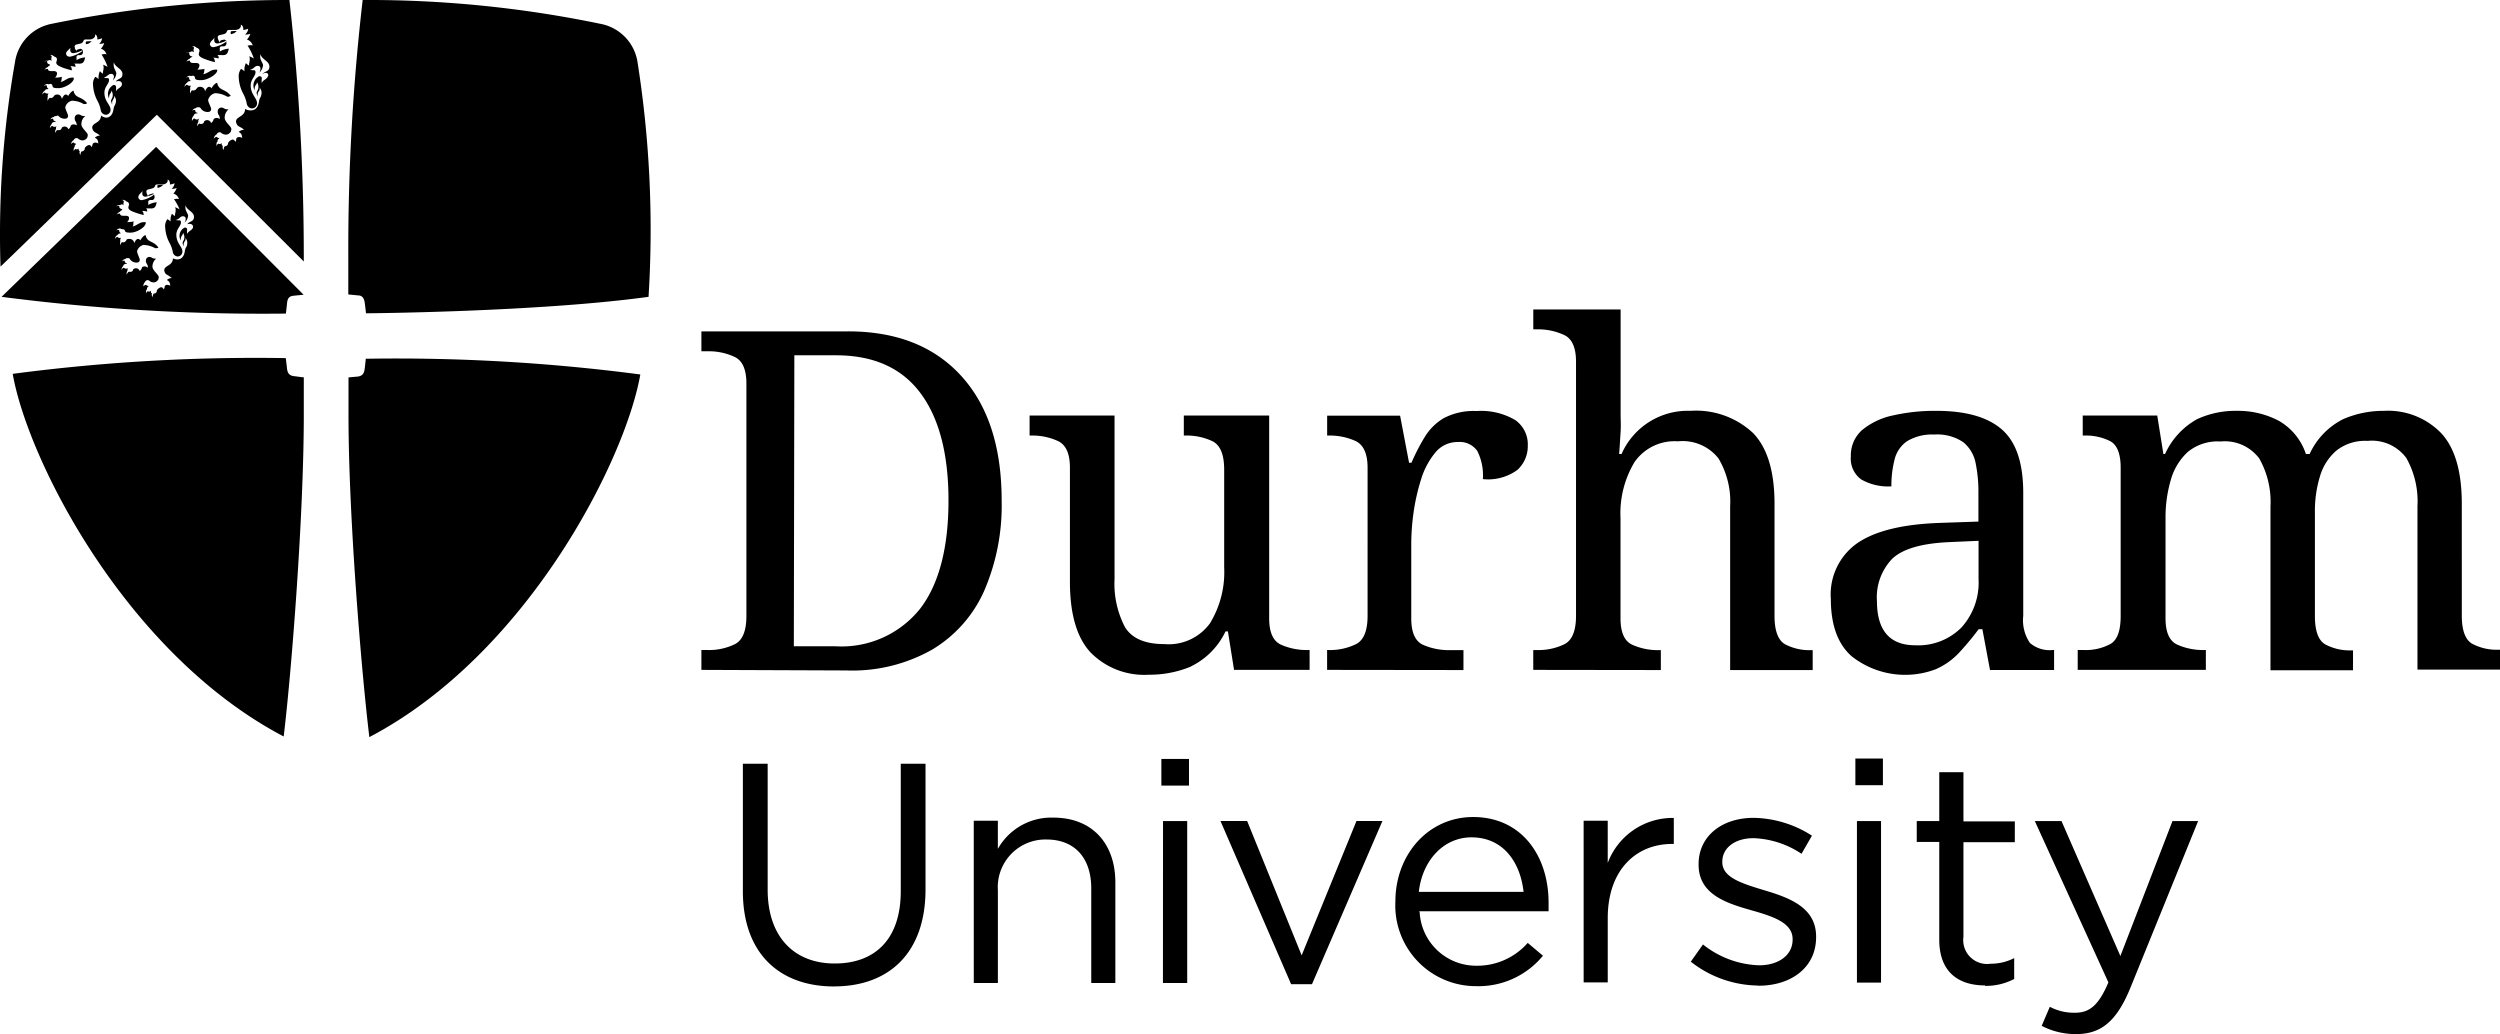 <svg xmlns="http://www.w3.org/2000/svg" xmlns:xlink="http://www.w3.org/1999/xlink" width="217.852" height="90.111" viewBox="0 0 217.852 90.111">
  <defs>
    <clipPath id="clip-path">
      <rect id="Rectangle_161" data-name="Rectangle 161" width="217.852" height="90.11" fill="none"/>
    </clipPath>
  </defs>
  <g id="Group_94" data-name="Group 94" clip-path="url(#clip-path)">
    <path id="Path_107" data-name="Path 107" d="M187.471,96.794c2.125,0,3.5-1.072,4.7-3.987l5.921-14.576h-2.234l-4.541,11.761-5.131-11.761h-2.325l6.412,14.058c-.845,1.989-1.635,2.643-2.888,2.643a4.439,4.439,0,0,1-2.216-.518l-.708,1.662a6.352,6.352,0,0,0,3.006.717m-7.946-4.2a5.314,5.314,0,0,0,2.543-.6V90.173a4.442,4.442,0,0,1-2.052.49,2.08,2.08,0,0,1-2.37-2.343V80.075h4.477V78.258h-4.477V73.972h-2.107v4.259h-1.962v1.816h1.962v8.519c0,2.87,1.726,3.987,3.987,3.987m-11.161-.245h2.1V78.231h-2.1Zm-.136-17.2h2.4V72.782h-2.4ZM159.781,92.58c2.815,0,5.022-1.562,5.022-4.232v-.054c0-2.543-2.343-3.387-4.541-4.041-1.88-.572-3.633-1.09-3.633-2.434v-.054c0-1.172,1.072-2.043,2.725-2.043a8.017,8.017,0,0,1,4.178,1.362l.908-1.58a9.662,9.662,0,0,0-5.077-1.553c-2.788,0-4.8,1.607-4.8,4.032v.054c0,2.6,2.452,3.36,4.668,3.987,1.816.518,3.524,1.072,3.524,2.488v.054c0,1.362-1.235,2.234-2.924,2.234a8.256,8.256,0,0,1-4.886-1.816l-1.063,1.5a9.659,9.659,0,0,0,5.84,2.08m-15.176-.272h2.1v-5.6c0-4.25,2.516-6.466,5.594-6.466h.163V77.959a6.039,6.039,0,0,0-5.758,3.923V78.2h-2.1ZM130.184,84.4c.3-2.725,2.152-4.75,4.586-4.75,2.779,0,4.259,2.18,4.541,4.75Zm0,1.689h11.307v-.736c0-4.15-2.4-7.474-6.575-7.474-3.905,0-6.775,3.269-6.775,7.365a7.029,7.029,0,0,0,6.676,7.366c.124.005.247.009.371.008A7.267,7.267,0,0,0,141,89.965l-1.326-1.117a5.849,5.849,0,0,1-4.45,1.989,4.922,4.922,0,0,1-4.968-4.7m-11.2,6.312h1.816l6.139-14.222h-2.261l-4.777,11.706-4.75-11.706H112.9Zm-11.171-.109H110V78.231h-2.107Zm-.136-17.2h2.407V72.818h-2.407Zm-16.347,17.2h2.1V84.261a4.151,4.151,0,0,1,3.868-4.415c.121-.008.242-.011.364-.008,2.488,0,3.905,1.635,3.905,4.259v8.246h2.1V83.58c0-3.36-1.989-5.649-5.4-5.649A5.339,5.339,0,0,0,93.5,80.656V78.2h-2.1Zm-12.179.3c4.777,0,7.974-2.9,7.974-8.464V73.236H85.039V84.343c0,4.178-2.234,6.3-5.758,6.3s-5.84-2.316-5.84-6.439V73.236H71.28V84.343c0,5.449,3.224,8.3,7.946,8.3" transform="translate(-6.546 -6.683)"/>
    <path id="Path_108" data-name="Path 108" d="M198.4,61.1V59.37h-.118a5.541,5.541,0,0,1-2.379-.472c-.681-.318-1.017-1.081-1.017-2.3V47.873a11.629,11.629,0,0,1,.454-3.306,5.218,5.218,0,0,1,1.489-2.461,4.1,4.1,0,0,1,2.861-.908,3.734,3.734,0,0,1,3.369,1.489,7.668,7.668,0,0,1,.972,4.178V61.132h7.193V59.4H211.1a4.539,4.539,0,0,1-2.289-.518c-.6-.345-.908-1.162-.908-2.461V47.31a10.274,10.274,0,0,1,.436-3.061A4.7,4.7,0,0,1,209.765,42a4.032,4.032,0,0,1,2.725-.854,3.731,3.731,0,0,1,3.378,1.489,7.668,7.668,0,0,1,.972,4.178V61.077h7.193V59.343H223.9a4.539,4.539,0,0,1-2.289-.518c-.6-.345-.908-1.162-.908-2.461V46.628q0-4.25-1.816-6.176a6.439,6.439,0,0,0-4.95-1.925,8.813,8.813,0,0,0-3.578.727,6.36,6.36,0,0,0-2.915,3.033h-.327a5.214,5.214,0,0,0-2.4-2.915,7.672,7.672,0,0,0-3.633-.845,7.965,7.965,0,0,0-3.451.727,6.568,6.568,0,0,0-2.788,3.033h-.145l-.536-3.351h-6.493V40.68h.118a4.761,4.761,0,0,1,2.28.49c.608.336.908,1.108.908,2.316V56.391c0,1.3-.291,2.116-.908,2.461a4.54,4.54,0,0,1-2.3.518h-.536V61.1Zm-28.662-5.994a4.84,4.84,0,0,1,1.344-3.7q1.345-1.263,4.859-1.435l2.652-.118v3.351a5.824,5.824,0,0,1-1.489,4.2,5.3,5.3,0,0,1-4.014,1.553c-2.234,0-3.351-1.29-3.351-3.851M174.955,61A6.108,6.108,0,0,0,176.9,59.6a24.664,24.664,0,0,0,1.7-2.043h.327l.663,3.551h5.585V59.37h-.127a2.635,2.635,0,0,1-1.98-.618,3.514,3.514,0,0,1-.581-2.361V45.684c0-2.625-.627-4.468-1.88-5.549s-3.151-1.607-5.685-1.607a16.381,16.381,0,0,0-3.751.391,6.237,6.237,0,0,0-2.725,1.281,2.934,2.934,0,0,0-.981,2.3,2.234,2.234,0,0,0,.908,2.007,4.7,4.7,0,0,0,2.625.6,9.092,9.092,0,0,1,.272-2.316,2.725,2.725,0,0,1,1.09-1.617,4.206,4.206,0,0,1,2.37-.581,4.029,4.029,0,0,1,2.525.663,3.109,3.109,0,0,1,1.081,1.816,12.483,12.483,0,0,1,.245,2.625v2.479l-3.433.118c-3.17.118-5.54.69-7.093,1.744a5.45,5.45,0,0,0-2.334,4.877c0,2.261.6,3.932,1.816,5a7.52,7.52,0,0,0,7.4,1.1m-24.03.1V59.379h-.127a5.445,5.445,0,0,1-2.37-.472c-.681-.318-1.017-1.081-1.017-2.3V47.873A8.658,8.658,0,0,1,148.609,43a4.241,4.241,0,0,1,3.787-1.816,3.965,3.965,0,0,1,3.533,1.489,7.342,7.342,0,0,1,1.017,4.178V61.114h7.193V59.379h-.118a4.542,4.542,0,0,1-2.3-.518c-.59-.345-.908-1.162-.908-2.461V46.628q0-4.25-1.88-6.176a7.267,7.267,0,0,0-5.449-1.925,6.3,6.3,0,0,0-6,3.76h-.209c.054-.745.091-1.39.127-1.943s0-1.072,0-1.571V29.691h-7.61v1.735h.336a5.364,5.364,0,0,1,2.37.5c.681.327,1.017,1.108,1.017,2.316v22.15c0,1.3-.336,2.116-.99,2.461a5.141,5.141,0,0,1-2.4.518h-.336V61.1Zm-17.2,0V59.379h-1.162a5.571,5.571,0,0,1-2.379-.472c-.672-.318-1.008-1.081-1.008-2.3V50.116a20.257,20.257,0,0,1,.2-2.725,17.919,17.919,0,0,1,.663-2.915,6.646,6.646,0,0,1,1.244-2.325,2.49,2.49,0,0,1,1.943-.908,1.88,1.88,0,0,1,1.7.772,4.693,4.693,0,0,1,.49,2.461,4.32,4.32,0,0,0,3.006-.8,2.779,2.779,0,0,0,.908-2.116,2.579,2.579,0,0,0-1.1-2.234,5.857,5.857,0,0,0-3.369-.781,5.581,5.581,0,0,0-2.852.618,4.833,4.833,0,0,0-1.653,1.635,17.893,17.893,0,0,0-1.162,2.252h-.209l-.781-4.1h-6.357V40.68h.127a5.454,5.454,0,0,1,2.379.49c.672.336,1.017,1.108,1.017,2.316V56.391c0,1.3-.336,2.116-1,2.461a5.141,5.141,0,0,1-2.4.518h-.127V61.1ZM109.957,60.8a6.475,6.475,0,0,0,3.015-3.051h.209l.536,3.351H120.3V59.37h-.127a5.541,5.541,0,0,1-2.379-.472c-.681-.318-1.017-1.081-1.017-2.3V38.936h-7.438V40.68h.127a5.255,5.255,0,0,1,2.4.509c.663.354.99,1.172.99,2.47v8.519a8.567,8.567,0,0,1-1.235,4.859,4.452,4.452,0,0,1-3.978,1.816c-1.68,0-2.824-.49-3.433-1.48a8.165,8.165,0,0,1-.908-4.178V38.936H95.9V40.68h.127a5.359,5.359,0,0,1,2.37.49c.681.336,1.017,1.108,1.017,2.316v9.926q0,4.26,1.816,6.185a6.54,6.54,0,0,0,5.049,1.925,9.376,9.376,0,0,0,3.714-.727M75.4,33.687h3.633c3.251,0,5.7,1.09,7.338,3.269s2.461,5.313,2.461,9.39-.817,7.265-2.461,9.409a8.757,8.757,0,0,1-7.383,3.288H75.355ZM79.942,61.15a14.118,14.118,0,0,0,7.465-1.816A11.288,11.288,0,0,0,91.948,54.2a18.76,18.76,0,0,0,1.517-7.856q0-7.029-3.56-10.9t-9.926-3.842H67.3v1.735h.536a5.3,5.3,0,0,1,2.379.5q1.008.49,1.008,2.316V56.391c0,1.3-.327,2.116-.99,2.461a5.141,5.141,0,0,1-2.4.518H67.3V61.1Z" transform="translate(-6.18 -2.726)"/>
    <path id="Path_109" data-name="Path 109" d="M59.584,25.867A93.933,93.933,0,0,0,58.622,5.4,4.014,4.014,0,0,0,55.37,2.072,99.407,99.407,0,0,0,34.673,0,188.569,188.569,0,0,0,33.42,22.125v3.533l.826.082c.4,0,.554.254.608.654s.109.908.109.908,14.958-.109,24.621-1.435" transform="translate(-3.069 0)"/>
    <path id="Path_110" data-name="Path 110" d="M26.567,36.039l-.836-.109c-.4-.045-.563-.254-.608-.663s-.109-.908-.109-.908A162.2,162.2,0,0,0,1.22,35.73c1.3,7.474,9.845,24.375,23.612,31.6.681-5.594,1.753-19.244,1.753-28.008V35.985Z" transform="translate(-0.112 -3.153)"/>
    <path id="Path_111" data-name="Path 111" d="M35.011,34.42a163.066,163.066,0,0,1,23.858,1.371c-1.308,7.474-9.845,24.375-23.612,31.6C34.575,61.8,33.44,48.151,33.44,39.388V36.046l.8-.073c.391-.045.554-.254.608-.663s.1-.908.1-.908Z" transform="translate(-3.071 -3.159)"/>
    <path id="Path_112" data-name="Path 112" d="M15.127,17.76a.264.264,0,0,0,0,.236.691.691,0,0,0,.272-.091,1.724,1.724,0,0,0,.209-.163,4.055,4.055,0,0,0-.481.018" transform="translate(-1.387 -1.629)"/>
    <path id="Path_113" data-name="Path 113" d="M13.618,14.091.15,27.16A176.656,176.656,0,0,0,24.8,28.622h.127s.054-.445.1-.908.209-.618.608-.654l.836-.082Zm-1.172,3.842c-.064.218-.054.5.245.5a2.1,2.1,0,0,0,.727-.245v.082a2.453,2.453,0,0,1-1.035.463.281.281,0,0,1-.315-.242.292.292,0,0,1,0-.039c.036-.227.2-.3.381-.518m4.386,3.133c0,.236-.363.372-.427.481a.3.3,0,0,0-.082.136,1.068,1.068,0,0,1,0-.381.19.19,0,0,0-.209-.182.809.809,0,0,0-.381,1.078c.011.023.023.044.035.066a.623.623,0,0,1,.118-.472.328.328,0,0,0,.073-.218.786.786,0,0,1,.118.4c0,.309-.227.372-.127.608,0,.064.045.109.073.191a.915.915,0,0,1,0-.282c0-.073.136-.218.145-.272a.409.409,0,0,0,0-.182.588.588,0,0,1,.163.427.771.771,0,0,1-.136.436.929.929,0,0,0-.073.245c-.064.509-.318.754-.645.754a.909.909,0,0,1-.4-.091c0,.654-.754.608-.754,1.035a.566.566,0,0,0,.163.345,3.043,3.043,0,0,1,.5.336.638.638,0,0,0-.436.173c.272.136.263.291.3.49-.263-.127-.391-.054-.454,0s0,.2-.136.327a.22.22,0,0,0-.227-.191.619.619,0,0,0-.354.272.246.246,0,0,1-.216.272.267.267,0,0,1-.038,0,.345.345,0,0,0-.091.318c-.1-.1-.118-.163-.082-.345-.118,0-.1-.154-.064-.236-.073.064-.136.145-.3.064a.308.308,0,0,0-.154.236c0-.272,0-.363.091-.4a.219.219,0,0,1,.118-.245v-.054a.226.226,0,0,1-.2-.091.3.3,0,0,0-.227.145.41.41,0,0,1,.109-.363c.1-.209.291-.245.409-.127a.639.639,0,0,0,.381.136.473.473,0,0,0,.336-.182.359.359,0,0,0,.064-.1c0-.082.1-.173-.064-.381s-.445-.472-.454-.69a.906.906,0,0,1,.327-.727H13.5c-.236,0-.254-.145-.49-.145a.309.309,0,0,0-.282.327.459.459,0,0,0,.082.282.484.484,0,0,1,.082.345.373.373,0,0,0-.5-.054.48.48,0,0,1-.209.327.336.336,0,0,0-.572-.127.216.216,0,0,1-.236.2h-.154a.578.578,0,0,0-.163.236.4.4,0,0,1,.064-.327c0-.064,0-.218.073-.263a.273.273,0,0,1-.381,0c-.073,0-.136.054-.209.2a.52.52,0,0,1,.154-.363c0-.109.154-.209.318-.173v-.054h0a.192.192,0,0,1-.191-.218.244.244,0,0,0-.236.064.337.337,0,0,1,.3-.218c0-.073.145-.082.209-.082a.191.191,0,0,1,.2.127.682.682,0,0,0,.608.263.227.227,0,0,0,.227-.227v-.009c0-.145-.236-.563-.236-.754a.762.762,0,0,1,.563-.545,2.181,2.181,0,0,1,1.008.282c.227,0,.254,0,.282-.073-.327-.409-.527-.4-.845-.608a.691.691,0,0,1-.263-.463c-.191.045-.372.3-.463.463a.244.244,0,0,0-.191-.127c-.154,0-.263.2-.336.372a.418.418,0,0,0-.391-.372c-.127,0-.272,0-.309.127a.29.29,0,0,1-.336.163c-.073,0-.127.064-.173.272a.626.626,0,0,1,0-.372.254.254,0,0,1,.064-.272c-.1,0-.254,0-.291-.064s-.154,0-.245.154a.416.416,0,0,1,.218-.345.29.29,0,0,1,.272-.136v-.045a.236.236,0,0,1-.118-.227c-.082-.1-.182,0-.254,0,.136-.145.3-.2.4-.136s.318,0,.345.163.254.173.5.173c.536,0,1.38-.5,1.317-.908a.792.792,0,0,0-.236,0c-.291,0-.645.354-.908.363.136-.163,0-.318.127-.436a2.855,2.855,0,0,1-.608.064.508.508,0,0,0,.173-.336c0-.073,0-.218-.318-.218a.676.676,0,0,1-.182,0c-.073,0-.282,0-.282-.182a.3.3,0,0,0-.291.091.538.538,0,0,1,.3-.272.191.191,0,0,1,.173-.118v-.064c0-.064-.245-.054-.245-.227s-.127-.091-.291-.045c.209-.154.282-.127.354-.109a.245.245,0,0,1,.327,0,.3.3,0,0,1,0-.272c0-.118-.064-.154-.173-.182a.461.461,0,0,1,.409.145.254.254,0,0,1,.218.218c0,.218-.227.372.218.608a5.669,5.669,0,0,0,.536.2,3.886,3.886,0,0,0,.545.145c-.073-.118,0-.245-.173-.363a1.869,1.869,0,0,1,.454.064c0-.173,0-.173-.1-.282h.318c.509.054.518-.2.618-.527a1.511,1.511,0,0,0-.745.236,1.19,1.19,0,0,0,0-.254.173.173,0,0,1,.163-.182h.183c.109,0,.263-.127.191-.381s-.127-.191-.227-.163l-.209.064a.2.2,0,0,0-.118.191l-.064-.182-.064-.136V18.06a.181.181,0,0,1,.091-.241.2.2,0,0,1,.045-.014l.327-.082c.182-.054.236-.118.272-.218s.064-.136.227-.136h.427c.254,0,.527-.2.436-.418.173,0,.245.309.2.418a1.1,1.1,0,0,0,.418-.109.729.729,0,0,1-.254.481.8.8,0,0,0,.436-.073,1.109,1.109,0,0,1-.291.49.716.716,0,0,1,.49.49c-.182-.073-.282,0-.436,0a4.567,4.567,0,0,1,.49.89,3.1,3.1,0,0,0-.391-.191c.136.309-.054.608,0,.772A.724.724,0,0,1,15,19.912a1.2,1.2,0,0,0-.118.681,1.464,1.464,0,0,0-.282-.2,1,1,0,0,0-.191.717,3.218,3.218,0,0,0,.4,1.39,2.585,2.585,0,0,1,.263.754.463.463,0,0,0,.445.391.426.426,0,0,0,.391-.436c0-.427-.527-.7-.527-1.462,0-.5.391-.745.4-1.063s-.254-.109-.445-.236c.245,0,.391-.318.608-.309s.245.118.254.218a.649.649,0,0,1-.109.345.909.909,0,0,0,.318-.608c0-.209-.3-.445-.227-.854v-.082c.082.454.736.572.736,1.026s-.372.354-.581.645c.236-.064.5-.018.5.236" transform="translate(-0.014 -1.294)"/>
    <path id="Path_114" data-name="Path 114" d="M25.22,0A103.363,103.363,0,0,0,4.514,2.072,3.986,3.986,0,0,0,1.308,5.4,86.941,86.941,0,0,0,.045,23.232C1.38,21.961,13.668,10,13.668,10L26.473,22.787A200.843,200.843,0,0,0,25.22,0M6.148,4.133c-.054.218-.054.5.254.5a2.3,2.3,0,0,0,.745-.245v.082a2.6,2.6,0,0,1-1.053.472c-.245,0-.336-.145-.336-.291s.227-.3.409-.518Zm4.477,3.215c0,.236-.354.372-.427.481s-.073.082-.082.145V7.584c0-.109-.091-.182-.218-.182a.874.874,0,0,0-.391,1.19.671.671,0,0,1,.127-.481.345.345,0,0,0,.073-.218.709.709,0,0,1,.118.409c0,.309-.227.381-.118.608a1.419,1.419,0,0,0,.073.2,1.216,1.216,0,0,1,0-.282,2.565,2.565,0,0,1,.154-.282.341.341,0,0,0,0-.191.6.6,0,0,1,.173.445.908.908,0,0,1-.136.436.7.7,0,0,0-.073.245c-.073.527-.327.772-.663.772a.971.971,0,0,1-.436-.182c0,.663-.763.608-.763,1.053a.565.565,0,0,0,.163.345c.082.082.391.2.509.345A.683.683,0,0,0,8.264,12c.282.136.272.291.309.5-.272-.136-.4-.054-.463,0s-.045.2-.136.336a.227.227,0,0,0-.227-.2.584.584,0,0,0-.363.272.254.254,0,0,1-.225.281.268.268,0,0,1-.038,0,.345.345,0,0,0-.091.318c-.1-.1-.118-.163-.082-.345-.118-.054-.109-.154-.073-.245a.218.218,0,0,1-.3.064.307.307,0,0,0-.154.245c0-.282,0-.372.091-.409a.2.2,0,0,1,.118-.245.273.273,0,0,0,0-.054.209.209,0,0,1-.2-.1.264.264,0,0,0-.236.154.428.428,0,0,1,.218-.354c.1-.2.3-.236.418-.118a.614.614,0,0,0,.381.136.518.518,0,0,0,.345-.182.469.469,0,0,0,.064-.109c0-.082.1-.173-.064-.381s-.454-.481-.463-.708a.907.907,0,0,1,.336-.745H7.293c-.236,0-.254-.145-.5-.145a.318.318,0,0,0-.282.336.433.433,0,0,0,.082.282.519.519,0,0,1,.082.354.363.363,0,0,0-.5,0,.556.556,0,0,1-.218.327.345.345,0,0,0-.581-.127.219.219,0,0,1-.245.2H4.977a.557.557,0,0,0-.163.245.4.4,0,0,1,.064-.336c0-.064,0-.227.073-.272a.281.281,0,0,1-.391,0c-.064,0-.136.064-.209.209a.489.489,0,0,1,.154-.372c0-.118.163-.209.318-.182s0,0,0-.054-.2,0-.182-.227a.29.29,0,0,0-.254.073.364.364,0,0,1,.309-.227c0-.073.154-.082.218-.082a.192.192,0,0,1,.163-.036.69.69,0,0,0,.627.263.228.228,0,0,0,.228-.226v-.019c0-.145-.245-.563-.245-.754a.78.78,0,0,1,.581-.563,2.023,2.023,0,0,1,1.026.291c.118,0,.254,0,.291-.082-.336-.409-.554-.4-.908-.618A.691.691,0,0,1,6.412,7.9c-.191.045-.381.309-.481.472a.218.218,0,0,0-.191-.136c-.154,0-.263.209-.345.381-.045-.2-.163-.381-.391-.381a.355.355,0,0,0-.309.136.29.29,0,0,1-.345.154.354.354,0,0,0-.182.282.671.671,0,0,1,0-.381.263.263,0,0,1,.073-.272c-.109,0-.254,0-.3-.064s-.154,0-.254.154A.418.418,0,0,1,3.914,7.9c0-.1.173-.136.282-.136s0,0,0-.054a.236.236,0,0,1-.109-.236c-.091-.1-.182,0-.263,0,.136-.136.3-.191.409-.127.236-.082.327,0,.345.163s.263.173.518.173c.536,0,1.4-.5,1.335-.908a.619.619,0,0,0-.245,0c-.291,0-.645.354-.908.363.145-.163.054-.327.136-.445a2.883,2.883,0,0,1-.618.073.542.542,0,0,0,.173-.345c0-.073,0-.227-.318-.227a.837.837,0,0,1-.191,0c-.073,0-.282,0-.282-.182a.318.318,0,0,0-.3.091.555.555,0,0,1,.309-.272A.226.226,0,0,1,4.359,5.7V5.65c0-.054-.254-.054-.245-.236s-.127-.091-.3,0c.209-.163.291-.136.354-.109a.237.237,0,0,1,.334,0l0,0V5.259a.319.319,0,0,1,0-.282c0-.127-.054-.163-.173-.191a.481.481,0,0,1,.409.154.255.255,0,0,1,.227.218c0,.227-.236.381.227.618a3.566,3.566,0,0,0,.545.209,3.883,3.883,0,0,0,.554.145c-.082-.118,0-.245-.173-.372a1.88,1.88,0,0,1,.454.073c0-.182,0-.182-.1-.291h.318c.527.054.536-.209.636-.536a1.494,1.494,0,0,0-.763.245.854.854,0,0,0,0-.263.173.173,0,0,1,.163-.182h.183c.109,0,.272-.127.2-.381a.2.2,0,0,0-.23-.164H6.975a1.678,1.678,0,0,0-.209.064c-.091,0-.118.1-.127.191,0-.045,0-.154-.064-.191A.631.631,0,0,1,6.521,4.2V4.133a.182.182,0,0,1,.092-.24.188.188,0,0,1,.054-.015L6.993,3.8a.355.355,0,0,0,.272-.218c.045-.1.073-.145.236-.145h.327c.254,0,.536-.209.445-.427.173,0,.245.318.2.427a1.1,1.1,0,0,0,.418-.109.647.647,0,0,1-.254.481.766.766,0,0,0,.445-.064,1.249,1.249,0,0,1-.291.5.709.709,0,0,1,.49.5c-.182-.082-.282,0-.436,0a4.653,4.653,0,0,1,.527,1.081,3.879,3.879,0,0,0-.391-.191c.136.318-.064.627,0,.79A.836.836,0,0,1,8.709,6.2a1.319,1.319,0,0,0-.118.69,2.106,2.106,0,0,0-.282-.2,1,1,0,0,0-.2.727,3.263,3.263,0,0,0,.409,1.417,2.642,2.642,0,0,1,.263.772A.473.473,0,0,0,9.236,10a.427.427,0,0,0,.4-.436c0-.436-.536-.717-.536-1.489,0-.509.391-.763.4-1.081s-.245-.109-.445-.236c.254-.054.4-.327.627-.318a.217.217,0,0,1,.243.189c0,.01,0,.019,0,.029a.676.676,0,0,1-.1.354.907.907,0,0,0,.309-.618c0-.218-.3-.463-.218-.908a.247.247,0,0,1,0-.082c.091.463.754.581.754,1.044s-.372.354-.59.663c.282-.1.545-.054.545.236M18.7,3.27c-.064.227-.064.518.263.518a2.391,2.391,0,0,0,.772-.254v.082a2.726,2.726,0,0,1-1.1.49.291.291,0,0,1-.341-.231.353.353,0,0,1,0-.069c.073-.236.254-.318.409-.536m4.65,3.315c0,.245-.381.391-.454.509a.391.391,0,0,0-.082.145,1.025,1.025,0,0,1,0-.409c0-.118-.091-.191-.227-.191a.908.908,0,0,0-.414,1.216c0,.009.009.019.015.028a.692.692,0,0,1,.118-.5.316.316,0,0,0,.082-.227.783.783,0,0,1,.127.427c0,.327-.236.391-.127.636a1.894,1.894,0,0,0,.073.209.922.922,0,0,1,0-.3c0-.082.145-.227.154-.291a.356.356,0,0,0,0-.2.643.643,0,0,1,.173.463.912.912,0,0,1-.136.454.815.815,0,0,0-.082.263c-.073.545-.336.8-.69.8a.909.909,0,0,1-.527-.127c0,.7-.79.645-.79,1.1a.606.606,0,0,0,.163.363c.091.082.409.2.527.363a.643.643,0,0,0-.454.182c.282.145.272.309.309.518-.282-.136-.409-.054-.481,0s0,.209-.136.354a.24.24,0,0,0-.245-.209.616.616,0,0,0-.372.291.272.272,0,0,1-.253.29H19.6a.336.336,0,0,0-.091.336c-.109-.109-.127-.173-.091-.363-.127-.054-.109-.163-.073-.263a.245.245,0,0,1-.318.064.362.362,0,0,0-.163.254c0-.291,0-.391.1-.427a.208.208,0,0,1,.127-.254.126.126,0,0,0,0-.064.236.236,0,0,1-.209-.1.344.344,0,0,0-.245.163.427.427,0,0,1,.227-.363c.109-.218.318-.254.436-.127a.67.67,0,0,0,.4.136.51.51,0,0,0,.363-.191.469.469,0,0,0,.064-.109c0-.082.109-.182-.064-.4s-.472-.5-.481-.736a.907.907,0,0,1,.345-.772h-.136c-.245,0-.272-.154-.527-.154a.327.327,0,0,0-.291.345.475.475,0,0,0,.082.3.452.452,0,0,1,.082.363.381.381,0,0,0-.518,0,.571.571,0,0,1-.227.345.354.354,0,0,0-.608-.136.225.225,0,0,1-.245.209c-.191,0-.109,0-.163-.045a.493.493,0,0,0-.173.254.419.419,0,0,1,.073-.354c0-.064,0-.236.073-.282v-.045a.281.281,0,0,1-.4,0l0,0c-.073,0-.145.064-.218.218a.508.508,0,0,1,.154-.472c0-.118.163-.218.327-.182V9.827h0a.2.2,0,0,1-.2-.236.237.237,0,0,0-.254.073.354.354,0,0,1,.318-.236c0-.073.154-.082.218-.082a.21.21,0,0,1,.218.127.708.708,0,0,0,.645.282A.245.245,0,0,0,18.4,9.51V9.5c0-.154-.263-.59-.263-.79a.817.817,0,0,1,.608-.59,2.2,2.2,0,0,1,1.063.309.47.47,0,0,0,.3-.082c-.345-.427-.563-.418-.908-.645a.729.729,0,0,1-.272-.49c-.209.045-.409.318-.5.49a.236.236,0,0,0-.2-.136c-.163,0-.282.218-.363.4a.405.405,0,0,0-.409-.4.345.345,0,0,0-.318.145.326.326,0,0,1-.363.163c-.073,0-.136.064-.191.282a.7.7,0,0,1,0-.391.292.292,0,0,1,.064-.291c-.109,0-.263,0-.309-.064s-.154,0-.263.163a.462.462,0,0,1,.236-.363c0-.1.182-.145.291-.145V7.012a.227.227,0,0,1-.118-.236c-.091-.109-.191-.045-.272,0,.145-.154.309-.209.427-.145.245-.082.336,0,.354.173s.282.182.536.182c.563,0,1.462-.527,1.4-.908a.665.665,0,0,0-.254,0c-.3,0-.681.381-.972.381.145-.163.054-.336.136-.454a4.147,4.147,0,0,1-.645.064.535.535,0,0,0,.182-.354c0-.082,0-.227-.336-.227a.837.837,0,0,1-.191,0c-.082,0-.3,0-.3-.2a.363.363,0,0,0-.309.1.574.574,0,0,1,.318-.291.236.236,0,0,1,.191-.127c0-.021,0-.043,0-.064a.226.226,0,0,1-.254-.245c.009-.191-.136-.091-.318,0,.227-.163.309-.136.381-.109a.246.246,0,0,1,.345,0V4.5a.283.283,0,0,1,0-.282c0-.136-.064-.173-.191-.2a.508.508,0,0,1,.436.154.29.29,0,0,1,.236.236c0,.227-.245.391.227.636a4.441,4.441,0,0,0,.572.218,3.481,3.481,0,0,0,.572.154c-.082-.127,0-.254-.182-.391a2.057,2.057,0,0,1,.481.073c0-.182,0-.182-.109-.3h.336c.545.054.554-.209.663-.554a1.577,1.577,0,0,0-.8.254.913.913,0,0,0,0-.272.182.182,0,0,1,.172-.191h.192c.118,0,.282-.136.209-.4a.189.189,0,0,0-.245-.173c-.109.036-.1,0-.218.064a.217.217,0,0,0-.136.2,1.543,1.543,0,0,0-.064-.191l-.064-.145V3.334a.191.191,0,0,1,.088-.255.208.208,0,0,1,.057-.017l.345-.082c.191-.054.245-.127.282-.227s.073-.145.245-.145h.509c.263,0,.554-.209.454-.445.191,0,.263.327.218.445a1.19,1.19,0,0,0,.436-.109.653.653,0,0,1-.272.5.812.812,0,0,0,.463-.064,1.2,1.2,0,0,1-.3.509.764.764,0,0,1,.509.527c-.182-.082-.291,0-.454,0A4.943,4.943,0,0,1,22.123,5.1a2.466,2.466,0,0,0-.409-.2c.145.327-.064.645,0,.817a.9.9,0,0,1-.282-.218,1.289,1.289,0,0,0-.127.717,1.857,1.857,0,0,0-.3-.218,1.1,1.1,0,0,0-.2.763,3.293,3.293,0,0,0,.427,1.471,3,3,0,0,1,.272.808.49.49,0,0,0,.472.409A.445.445,0,0,0,22.4,9c0-.463-.554-.754-.554-1.553,0-.527.4-.79.418-1.126S22,6.2,21.787,6.068c.263,0,.418-.336.654-.327s.245.127.254.227a.764.764,0,0,1-.1.372,1.039,1.039,0,0,0,.327-.645c0-.227-.318-.481-.236-.908a.505.505,0,0,1,0-.091c.1.49.79.618.79,1.1s-.391.363-.618.681c.245-.209.527-.163.527.109Z" transform="translate(0 0)"/>
    <path id="Path_115" data-name="Path 115" d="M8.257,3.98a.269.269,0,0,0,0,.236.771.771,0,0,0,.282-.091c.082-.054.109-.1.209-.163a2.273,2.273,0,0,0-.49.018" transform="translate(-0.756 -0.363)"/>
    <path id="Path_116" data-name="Path 116" d="M22.157,3a.31.31,0,0,0,0,.254,1.135,1.135,0,0,0,.291-.1c.091-.054.118-.1.218-.173A2.441,2.441,0,0,0,22.157,3" transform="translate(-2.032 -0.273)"/>
  </g>
</svg>

